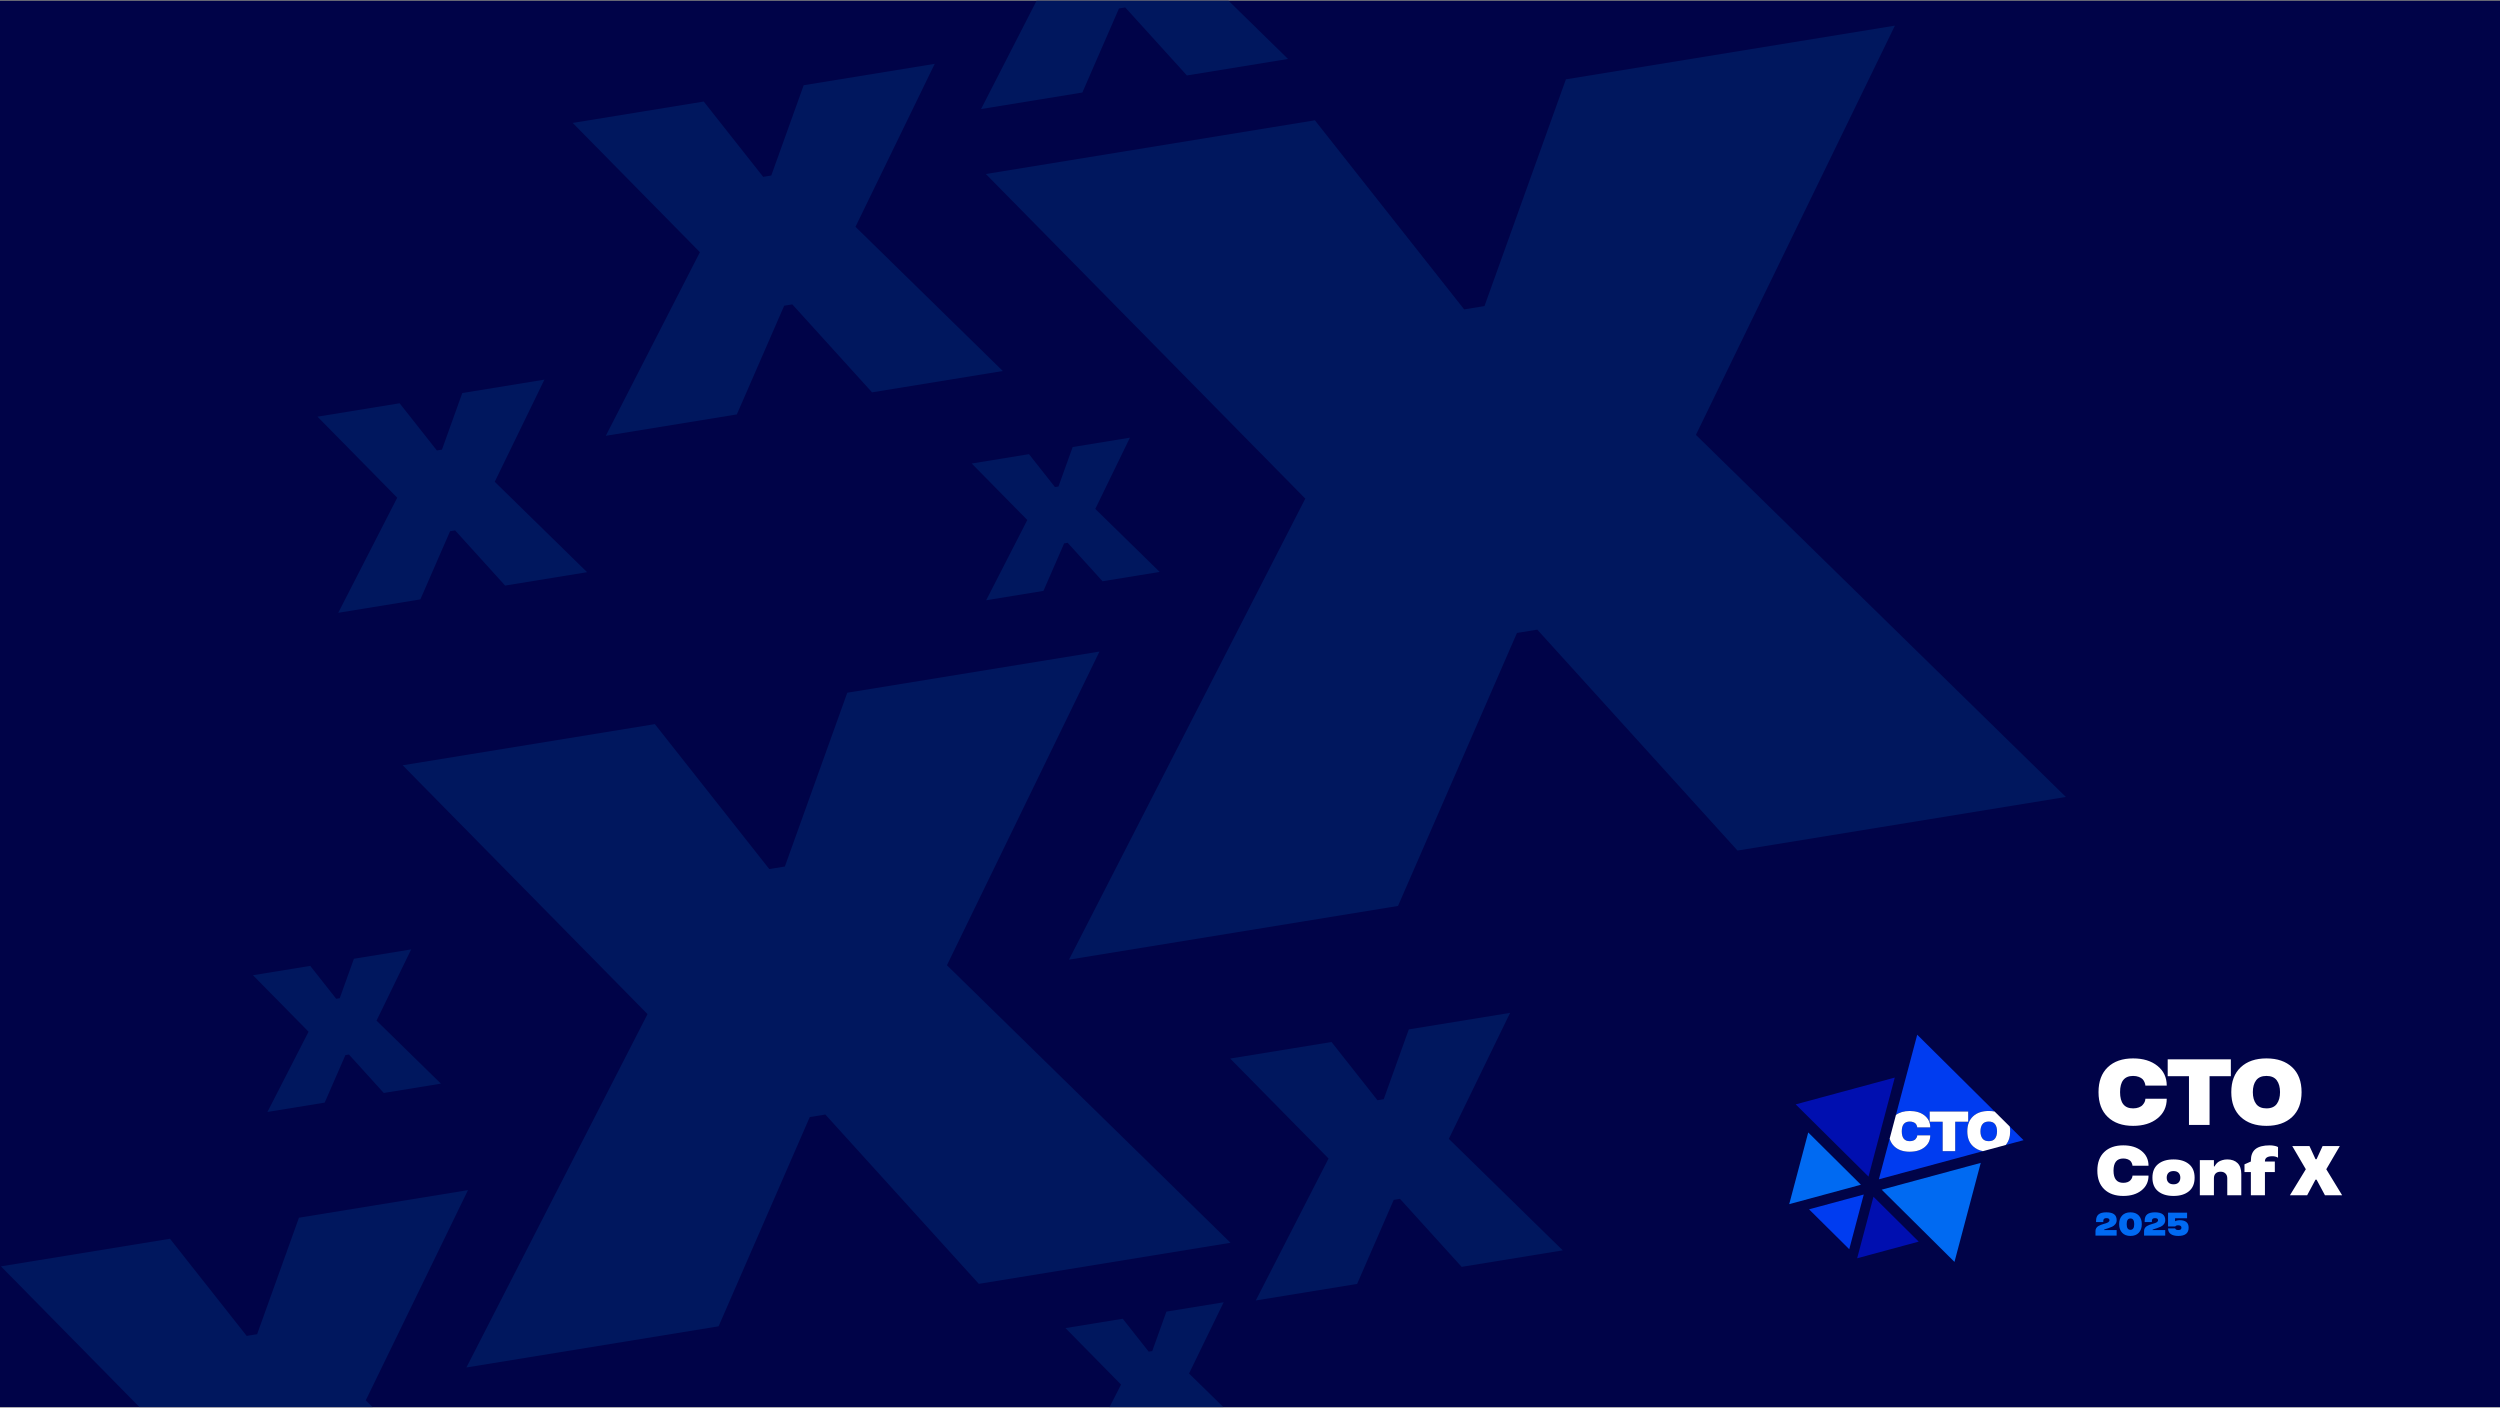 <svg width="1920" height="1081" viewBox="0 0 1920 1081" fill="none" xmlns="http://www.w3.org/2000/svg">
<rect x="0" y="0" width="1920" height="1081" fill="#808080" stroke="none"/>
<g clip-path="url(#clip0_13362_741)">
<rect width="1920" height="1080" transform="translate(0 0.625)" fill="#000348"/>
<path d="M0.733 972.549L130.553 951.362L189.457 1025.97L197.473 1024.66L229.599 935.198L359.419 914.011L280.902 1075.48L426.875 1218.35L297.314 1239.49L218.308 1152.33L210.291 1153.64L163.356 1261.35L33.536 1282.54L126.772 1100.64L0.733 972.549Z" fill="#00175E"/>
<path d="M309.256 587.736L502.938 556.127L590.818 667.441L602.778 665.489L650.707 532.011L844.389 500.402L727.247 741.304L945.029 954.449L751.733 985.995L633.862 855.954L621.902 857.906L551.878 1018.61L358.196 1050.22L497.298 778.832L309.256 587.736Z" fill="#00175E"/>
<path d="M243.825 320L306.906 309.706L335.528 345.96L339.424 345.324L355.034 301.851L418.115 291.556L379.962 370.017L450.893 439.437L387.937 449.711L349.548 407.357L345.652 407.993L322.846 460.334L259.765 470.629L305.069 382.239L243.825 320Z" fill="#00175E"/>
<path d="M746.276 355.971L790.252 348.794L810.205 374.069L812.921 373.625L823.803 343.319L867.78 336.142L841.182 390.839L890.63 439.235L846.741 446.398L819.979 416.871L817.263 417.314L801.364 453.803L757.387 460.98L788.971 399.36L746.276 355.971Z" fill="#00175E"/>
<path d="M194.276 748.971L238.252 741.794L258.205 767.069L260.921 766.625L271.803 736.319L315.78 729.142L289.182 783.839L338.63 832.235L294.741 839.398L267.979 809.871L265.263 810.314L249.364 846.803L205.387 853.98L236.971 792.36L194.276 748.971Z" fill="#00175E"/>
<path d="M818.276 1019.97L862.252 1012.79L882.205 1038.07L884.921 1037.63L895.803 1007.32L939.78 1000.14L913.182 1054.84L962.63 1103.23L918.741 1110.4L891.979 1080.87L889.263 1081.31L873.364 1117.8L829.387 1124.98L860.971 1063.36L818.276 1019.97Z" fill="#00175E"/>
<path d="M733.791 -102.039L811.596 -114.737L846.899 -70.02L851.704 -70.804L870.958 -124.425L948.763 -137.123L901.705 -40.348L989.192 45.276L911.541 57.949L864.191 5.709L859.386 6.493L831.256 71.052L753.451 83.749L809.33 -25.272L733.791 -102.039Z" fill="#00175E"/>
<path d="M944.791 812.961L1022.6 800.263L1057.9 844.98L1062.7 844.196L1081.96 790.575L1159.76 777.877L1112.7 874.652L1200.19 960.276L1122.54 972.949L1075.19 920.709L1070.39 921.493L1042.26 986.051L964.451 998.749L1020.33 889.728L944.791 812.961Z" fill="#00175E"/>
<path d="M439.837 94.403L540.465 77.981L586.123 135.814L592.337 134.8L617.238 65.451L717.866 49.029L657.004 174.19L770.154 284.93L669.726 301.32L608.486 233.756L602.272 234.771L565.891 318.266L465.263 334.688L537.534 193.688L439.837 94.403Z" fill="#00175E"/>
<path d="M757.132 133.628L1009.82 92.389L1124.47 237.616L1140.08 235.069L1202.61 60.926L1455.29 19.687L1302.46 333.981L1586.59 612.062L1334.41 653.219L1180.63 483.56L1165.03 486.106L1073.67 695.772L820.981 737.011L1002.46 382.942L757.132 133.628Z" fill="#00175E"/>
<path fill-rule="evenodd" clip-rule="evenodd" d="M1429.2 909.871L1374.12 924.786L1388.72 869.721L1429.2 909.882V909.871Z" fill="#006AF2"/>
<path fill-rule="evenodd" clip-rule="evenodd" d="M1398.31 926.336L1431.37 917.39L1425.43 939.779L1420.22 959.398L1389.34 928.765L1398.31 926.336Z" fill="#003CF0"/>
<path fill-rule="evenodd" clip-rule="evenodd" d="M1473.55 953.551L1438.83 919.104L1430.72 949.682L1426.3 966.344L1473.55 953.562V953.551Z" fill="#000FB0"/>
<path fill-rule="evenodd" clip-rule="evenodd" d="M1521.22 893.077L1501.04 969.146L1445.13 913.674L1463.89 908.596L1521.22 893.088V893.077Z" fill="#006AF2"/>
<path fill-rule="evenodd" clip-rule="evenodd" d="M1455.19 827.56L1435.01 903.629L1379.09 848.157L1455.19 827.571V827.56Z" fill="#000FB0"/>
<path d="M1532.2 863.39C1531.17 862.027 1529.56 861.357 1527.38 861.357C1525.19 861.357 1523.56 862.038 1522.53 863.39C1521.51 864.753 1520.99 866.578 1520.99 868.875C1520.99 871.172 1521.51 872.997 1522.53 874.359C1523.56 875.733 1525.18 876.415 1527.38 876.415C1529.58 876.415 1531.17 875.733 1532.2 874.359C1533.21 872.986 1533.72 871.161 1533.72 868.875C1533.72 866.589 1533.21 864.764 1532.2 863.39Z" fill="#003CF0"/>
<path d="M1540.4 879.361L1554.07 875.657L1543.49 865.16C1543.7 866.325 1543.81 867.556 1543.81 868.875C1543.81 873.217 1542.66 876.712 1540.39 879.361H1540.4Z" fill="#003CF0"/>
<path d="M1510.9 868.875C1510.9 863.907 1512.38 860.049 1515.34 857.323C1518.29 854.586 1522.3 853.223 1527.39 853.223C1529 853.223 1530.51 853.377 1531.91 853.663L1472.42 794.651L1472.17 795.619L1456.08 856.268C1458.81 854.245 1462.35 853.223 1466.68 853.223C1471.4 853.223 1475.2 854.388 1478.1 856.707C1480.99 859.015 1482.43 862.06 1482.43 865.841H1472.43C1472.43 865.456 1472.3 864.94 1472.03 864.269C1471.83 863.775 1471.53 863.313 1471.15 862.884C1470.73 862.456 1470.13 862.104 1469.34 861.796C1468.56 861.499 1467.67 861.346 1466.68 861.346C1462.62 861.346 1460.57 863.852 1460.57 868.864C1460.57 873.875 1462.61 876.403 1466.68 876.403C1467.69 876.403 1468.6 876.25 1469.37 875.953C1470.15 875.656 1470.74 875.271 1471.15 874.81C1471.9 873.963 1472.32 873.139 1472.39 872.348L1472.43 871.919H1482.43C1482.43 875.689 1480.99 878.723 1478.1 881.031C1475.2 883.35 1471.4 884.515 1466.68 884.515C1461.67 884.515 1457.71 883.141 1454.81 880.393C1453.13 878.8 1451.96 876.81 1451.25 874.469L1442.96 905.717L1472.7 897.671L1522.9 884.086C1519.9 883.493 1517.37 882.273 1515.34 880.393C1512.38 877.645 1510.9 873.799 1510.9 868.864V868.875ZM1501.6 884.097H1491.96V861.477H1481.99V853.641H1511.56V861.477H1501.59V884.097H1501.6Z" fill="#003CF0"/>
<path d="M1543.81 868.875C1543.81 867.556 1543.7 866.325 1543.49 865.16L1531.89 853.663C1530.49 853.388 1528.99 853.223 1527.38 853.223C1522.29 853.223 1518.27 854.586 1515.33 857.323C1512.37 860.06 1510.89 863.907 1510.89 868.875C1510.89 873.843 1512.37 877.656 1515.33 880.404C1517.36 882.284 1519.89 883.504 1522.89 884.097L1540.39 879.36C1542.66 876.711 1543.81 873.216 1543.81 868.875ZM1527.38 876.414C1525.18 876.414 1523.56 875.733 1522.53 874.359C1521.51 872.996 1520.99 871.172 1520.99 868.875C1520.99 866.577 1521.51 864.753 1522.53 863.39C1523.56 862.027 1525.18 861.357 1527.38 861.357C1529.57 861.357 1531.17 862.038 1532.2 863.39C1533.21 864.764 1533.72 866.588 1533.72 868.875C1533.72 871.161 1533.21 872.985 1532.2 874.359C1531.17 875.733 1529.56 876.414 1527.38 876.414Z" fill="white"/>
<path d="M1511.57 853.651H1481.99V861.488H1491.96V884.097H1501.6V861.488H1511.57V853.651Z" fill="white"/>
<path d="M1466.68 884.526C1471.4 884.526 1475.2 883.361 1478.1 881.042C1480.99 878.734 1482.43 875.7 1482.43 871.93H1472.43L1472.39 872.359C1472.32 873.15 1471.9 873.975 1471.15 874.821C1470.75 875.294 1470.16 875.667 1469.36 875.964C1468.6 876.261 1467.7 876.415 1466.68 876.415C1462.62 876.415 1460.57 873.898 1460.57 868.875C1460.57 863.852 1462.61 861.357 1466.68 861.357C1467.67 861.357 1468.55 861.511 1469.34 861.807C1470.12 862.104 1470.73 862.467 1471.15 862.896C1471.53 863.324 1471.83 863.786 1472.02 864.28C1472.3 864.951 1472.43 865.468 1472.43 865.852H1482.43C1482.43 862.071 1480.99 859.027 1478.1 856.719C1475.2 854.399 1471.4 853.234 1466.68 853.234C1462.35 853.234 1458.82 854.257 1456.08 856.279L1451.25 874.491C1451.95 876.843 1453.13 878.822 1454.81 880.415C1457.71 883.163 1461.67 884.537 1466.68 884.537V884.526Z" fill="white"/>
<path d="M1618.76 857.841C1614.02 853.319 1611.66 846.957 1611.66 838.756C1611.66 830.531 1614.02 824.158 1618.76 819.636C1623.49 815.113 1629.98 812.852 1638.23 812.852C1645.96 812.852 1652.21 814.773 1656.96 818.616C1661.7 822.436 1664.06 827.474 1664.06 833.73H1647.65C1647.65 833.097 1647.43 832.23 1646.98 831.129C1646.65 830.309 1646.17 829.547 1645.54 828.844C1644.86 828.141 1643.88 827.544 1642.59 827.052C1641.3 826.56 1639.85 826.314 1638.23 826.314C1631.55 826.314 1628.21 830.461 1628.21 838.756C1628.21 847.074 1631.55 851.234 1638.23 851.234C1639.89 851.234 1641.36 850.987 1642.62 850.495C1643.91 850.003 1644.88 849.371 1645.54 848.597C1646.78 847.191 1647.46 845.832 1647.58 844.52L1647.65 843.817H1664.06C1664.06 850.05 1661.7 855.076 1656.96 858.896C1652.21 862.739 1645.96 864.66 1638.23 864.66C1630.01 864.66 1623.51 862.387 1618.76 857.841ZM1681.13 826.525H1664.79V813.555H1713.29V826.525H1696.95V863.957H1681.13V826.525ZM1720.9 857.841C1716.05 853.296 1713.63 846.934 1713.63 838.756C1713.63 830.531 1716.05 824.158 1720.9 819.636C1725.73 815.113 1732.31 812.852 1740.65 812.852C1748.97 812.852 1755.55 815.113 1760.37 819.636C1765.2 824.181 1767.61 830.555 1767.61 838.756C1767.61 846.934 1765.2 853.296 1760.37 857.841C1755.5 862.387 1748.93 864.66 1740.65 864.66C1732.36 864.66 1725.78 862.387 1720.9 857.841ZM1748.56 847.824C1750.23 845.551 1751.06 842.529 1751.06 838.756C1751.06 834.983 1750.23 831.961 1748.56 829.688C1746.88 827.438 1744.24 826.314 1740.65 826.314C1737.05 826.314 1734.4 827.438 1732.71 829.688C1731.02 831.937 1730.18 834.96 1730.18 838.756C1730.18 842.552 1731.02 845.575 1732.71 847.824C1734.4 850.097 1737.05 851.234 1740.65 851.234C1744.24 851.234 1746.88 850.097 1748.56 847.824ZM1616.09 913.37C1612.54 909.978 1610.76 905.207 1610.76 899.056C1610.76 892.888 1612.54 888.108 1616.09 884.716C1619.64 881.324 1624.5 879.628 1630.69 879.628C1636.49 879.628 1641.17 881.069 1644.74 883.951C1648.29 886.816 1650.07 890.594 1650.07 895.287H1637.76C1637.76 894.812 1637.59 894.162 1637.25 893.336C1637.01 892.721 1636.65 892.15 1636.17 891.622C1635.66 891.095 1634.93 890.647 1633.96 890.278C1632.99 889.909 1631.9 889.725 1630.69 889.725C1625.68 889.725 1623.18 892.835 1623.18 899.056C1623.18 905.295 1625.68 908.414 1630.69 908.414C1631.94 908.414 1633.04 908.23 1633.99 907.861C1634.95 907.492 1635.68 907.017 1636.17 906.437C1637.11 905.383 1637.61 904.364 1637.7 903.379L1637.76 902.852H1650.07C1650.07 907.527 1648.29 911.297 1644.74 914.161C1641.17 917.043 1636.49 918.484 1630.69 918.484C1624.52 918.484 1619.65 916.78 1616.09 913.37ZM1657.46 914.926C1654.53 912.553 1653.06 909.065 1653.06 904.46C1653.06 899.856 1654.53 896.367 1657.46 893.995C1660.38 891.622 1664.32 890.436 1669.27 890.436C1674.21 890.436 1678.14 891.622 1681.05 893.995C1683.99 896.367 1685.46 899.856 1685.46 904.46C1685.46 909.065 1683.99 912.553 1681.05 914.926C1678.14 917.298 1674.21 918.484 1669.27 918.484C1664.32 918.484 1660.38 917.298 1657.46 914.926ZM1673.15 908.151C1674.04 907.237 1674.49 906.007 1674.49 904.46C1674.49 902.914 1674.04 901.675 1673.15 900.743C1672.25 899.83 1670.96 899.373 1669.27 899.373C1667.57 899.373 1666.27 899.83 1665.37 900.743C1664.47 901.675 1664.03 902.914 1664.03 904.46C1664.03 906.007 1664.47 907.237 1665.37 908.151C1666.27 909.082 1667.57 909.548 1669.27 909.548C1670.96 909.548 1672.25 909.082 1673.15 908.151ZM1721.32 917.957H1710.54V904.935C1710.54 903.406 1710.08 902.184 1709.17 901.271C1708.26 900.339 1707 899.873 1705.4 899.873C1703.77 899.873 1702.5 900.33 1701.6 901.244C1700.73 902.14 1700.29 903.371 1700.29 904.935V917.957H1689.48V890.963H1700.29V895.814H1700.81C1700.94 895.392 1701.34 894.759 1702.03 893.916C1702.5 893.336 1703.08 892.8 1703.77 892.308C1704.52 891.798 1705.51 891.359 1706.72 890.99C1707.93 890.621 1709.21 890.436 1710.54 890.436C1713.88 890.436 1716.52 891.376 1718.45 893.257C1720.36 895.155 1721.32 897.993 1721.32 901.771V917.957ZM1747.07 892.044V900.137H1739.47V917.957H1728.67V900.137H1723.76V894.206L1728.67 892.044V891.385C1728.67 887.378 1729.84 884.417 1732.2 882.502C1734.57 880.586 1738.25 879.628 1743.24 879.628C1744.37 879.628 1745.45 879.734 1746.49 879.945C1747.54 880.138 1748.33 880.358 1748.86 880.604L1749.52 880.973V889.118C1748.29 888.363 1746.85 887.985 1745.19 887.985C1741.38 887.985 1739.47 889.268 1739.47 891.833V892.044H1747.07ZM1760.43 880.155H1773.67L1778.31 890.252H1779.12L1783.76 880.155H1797L1786.58 897.975L1798.76 917.957H1785.56L1779.12 905.963H1778.31L1771.9 917.957H1758.67L1770.87 897.975L1760.43 880.155Z" fill="white"/>
<path d="M1625.58 948.957H1609.33V945.426C1609.33 944.598 1609.52 943.864 1609.91 943.224C1610.29 942.577 1610.81 942.056 1611.47 941.662C1612.59 940.99 1614.05 940.407 1615.85 939.915C1616.36 939.776 1616.8 939.653 1617.15 939.546C1617.51 939.431 1617.89 939.288 1618.28 939.116C1618.69 938.943 1619.01 938.767 1619.24 938.587C1619.48 938.406 1619.68 938.189 1619.83 937.935C1619.99 937.68 1620.07 937.406 1620.07 937.11C1620.07 936.052 1619.28 935.524 1617.71 935.524C1616.12 935.524 1615.33 936.221 1615.33 937.615V938.55H1609.78V937.615C1609.78 935.335 1610.43 933.67 1611.73 932.62C1613.01 931.587 1615 931.07 1617.69 931.07C1620.36 931.07 1622.34 931.566 1623.65 932.559C1624.95 933.551 1625.6 935.068 1625.6 937.11C1625.6 938.25 1625.27 939.255 1624.59 940.124C1623.93 940.985 1623.11 941.646 1622.12 942.105C1621.2 942.531 1620.24 942.909 1619.24 943.237C1618.4 943.507 1617.58 943.766 1616.78 944.012C1616.1 944.233 1615.76 944.455 1615.76 944.676H1625.58V948.957ZM1642.59 933.506C1644.12 935.138 1644.89 937.348 1644.89 940.137C1644.89 942.933 1644.12 945.139 1642.59 946.755C1641.05 948.387 1638.92 949.203 1636.19 949.203C1633.47 949.203 1631.34 948.387 1629.8 946.755C1628.26 945.123 1627.49 942.917 1627.49 940.137C1627.49 937.356 1628.26 935.146 1629.8 933.506C1631.35 931.882 1633.47 931.07 1636.19 931.07C1638.92 931.07 1641.05 931.882 1642.59 933.506ZM1636.19 935.782C1634.25 935.782 1633.29 937.233 1633.29 940.137C1633.29 943.048 1634.25 944.504 1636.19 944.504C1638.12 944.504 1639.08 943.048 1639.08 940.137C1639.08 937.233 1638.12 935.782 1636.19 935.782ZM1662.89 948.957H1646.64V945.426C1646.64 944.598 1646.83 943.864 1647.22 943.224C1647.6 942.577 1648.12 942.056 1648.78 941.662C1649.9 940.99 1651.36 940.407 1653.16 939.915C1653.68 939.776 1654.11 939.653 1654.46 939.546C1654.83 939.431 1655.2 939.288 1655.6 939.116C1656 938.943 1656.32 938.767 1656.56 938.587C1656.79 938.406 1656.99 938.189 1657.15 937.935C1657.3 937.68 1657.38 937.406 1657.38 937.11C1657.38 936.052 1656.59 935.524 1655.02 935.524C1653.44 935.524 1652.64 936.221 1652.64 937.615V938.55H1647.1V937.615C1647.1 935.335 1647.74 933.67 1649.04 932.62C1650.33 931.587 1652.32 931.07 1655.01 931.07C1657.67 931.07 1659.66 931.566 1660.96 932.559C1662.26 933.551 1662.92 935.068 1662.92 937.11C1662.92 938.25 1662.58 939.255 1661.91 940.124C1661.24 940.985 1660.42 941.646 1659.43 942.105C1658.52 942.531 1657.56 942.909 1656.56 943.237C1655.71 943.507 1654.89 943.766 1654.1 944.012C1653.41 944.233 1653.07 944.455 1653.07 944.676H1662.89V948.957ZM1674.2 937.11C1676.29 937.11 1677.92 937.582 1679.11 938.525C1680.29 939.476 1680.88 940.928 1680.88 942.88C1680.88 944.955 1680.21 946.529 1678.88 947.604C1677.55 948.67 1675.58 949.203 1672.97 949.203C1670.39 949.203 1668.43 948.703 1667.08 947.702C1665.74 946.702 1665.06 945.271 1665.06 943.409H1670.6C1670.59 943.425 1670.59 943.47 1670.6 943.544C1670.62 943.618 1670.66 943.725 1670.75 943.864C1670.83 943.995 1670.94 944.118 1671.09 944.233C1671.51 944.528 1672.14 944.676 1672.97 944.676C1673.77 944.676 1674.36 944.528 1674.76 944.233C1675.15 943.93 1675.34 943.479 1675.34 942.88C1675.34 942.273 1675.13 941.814 1674.71 941.502C1674.29 941.182 1673.71 941.022 1672.97 941.022C1672.18 941.022 1671.6 941.121 1671.23 941.318C1670.91 941.49 1670.72 941.65 1670.66 941.797L1670.6 941.908H1665.06V931.316H1679.68V935.61H1670.45V937.873H1670.57C1670.65 937.808 1670.76 937.738 1670.91 937.664C1671.05 937.582 1671.43 937.467 1672.06 937.32C1672.71 937.18 1673.42 937.11 1674.2 937.11Z" fill="#006AF2"/>
</g>
<defs>
<clipPath id="clip0_13362_741">
<rect width="1920" height="1080" fill="white" transform="translate(0 0.625)"/>
</clipPath>
</defs>
</svg>
